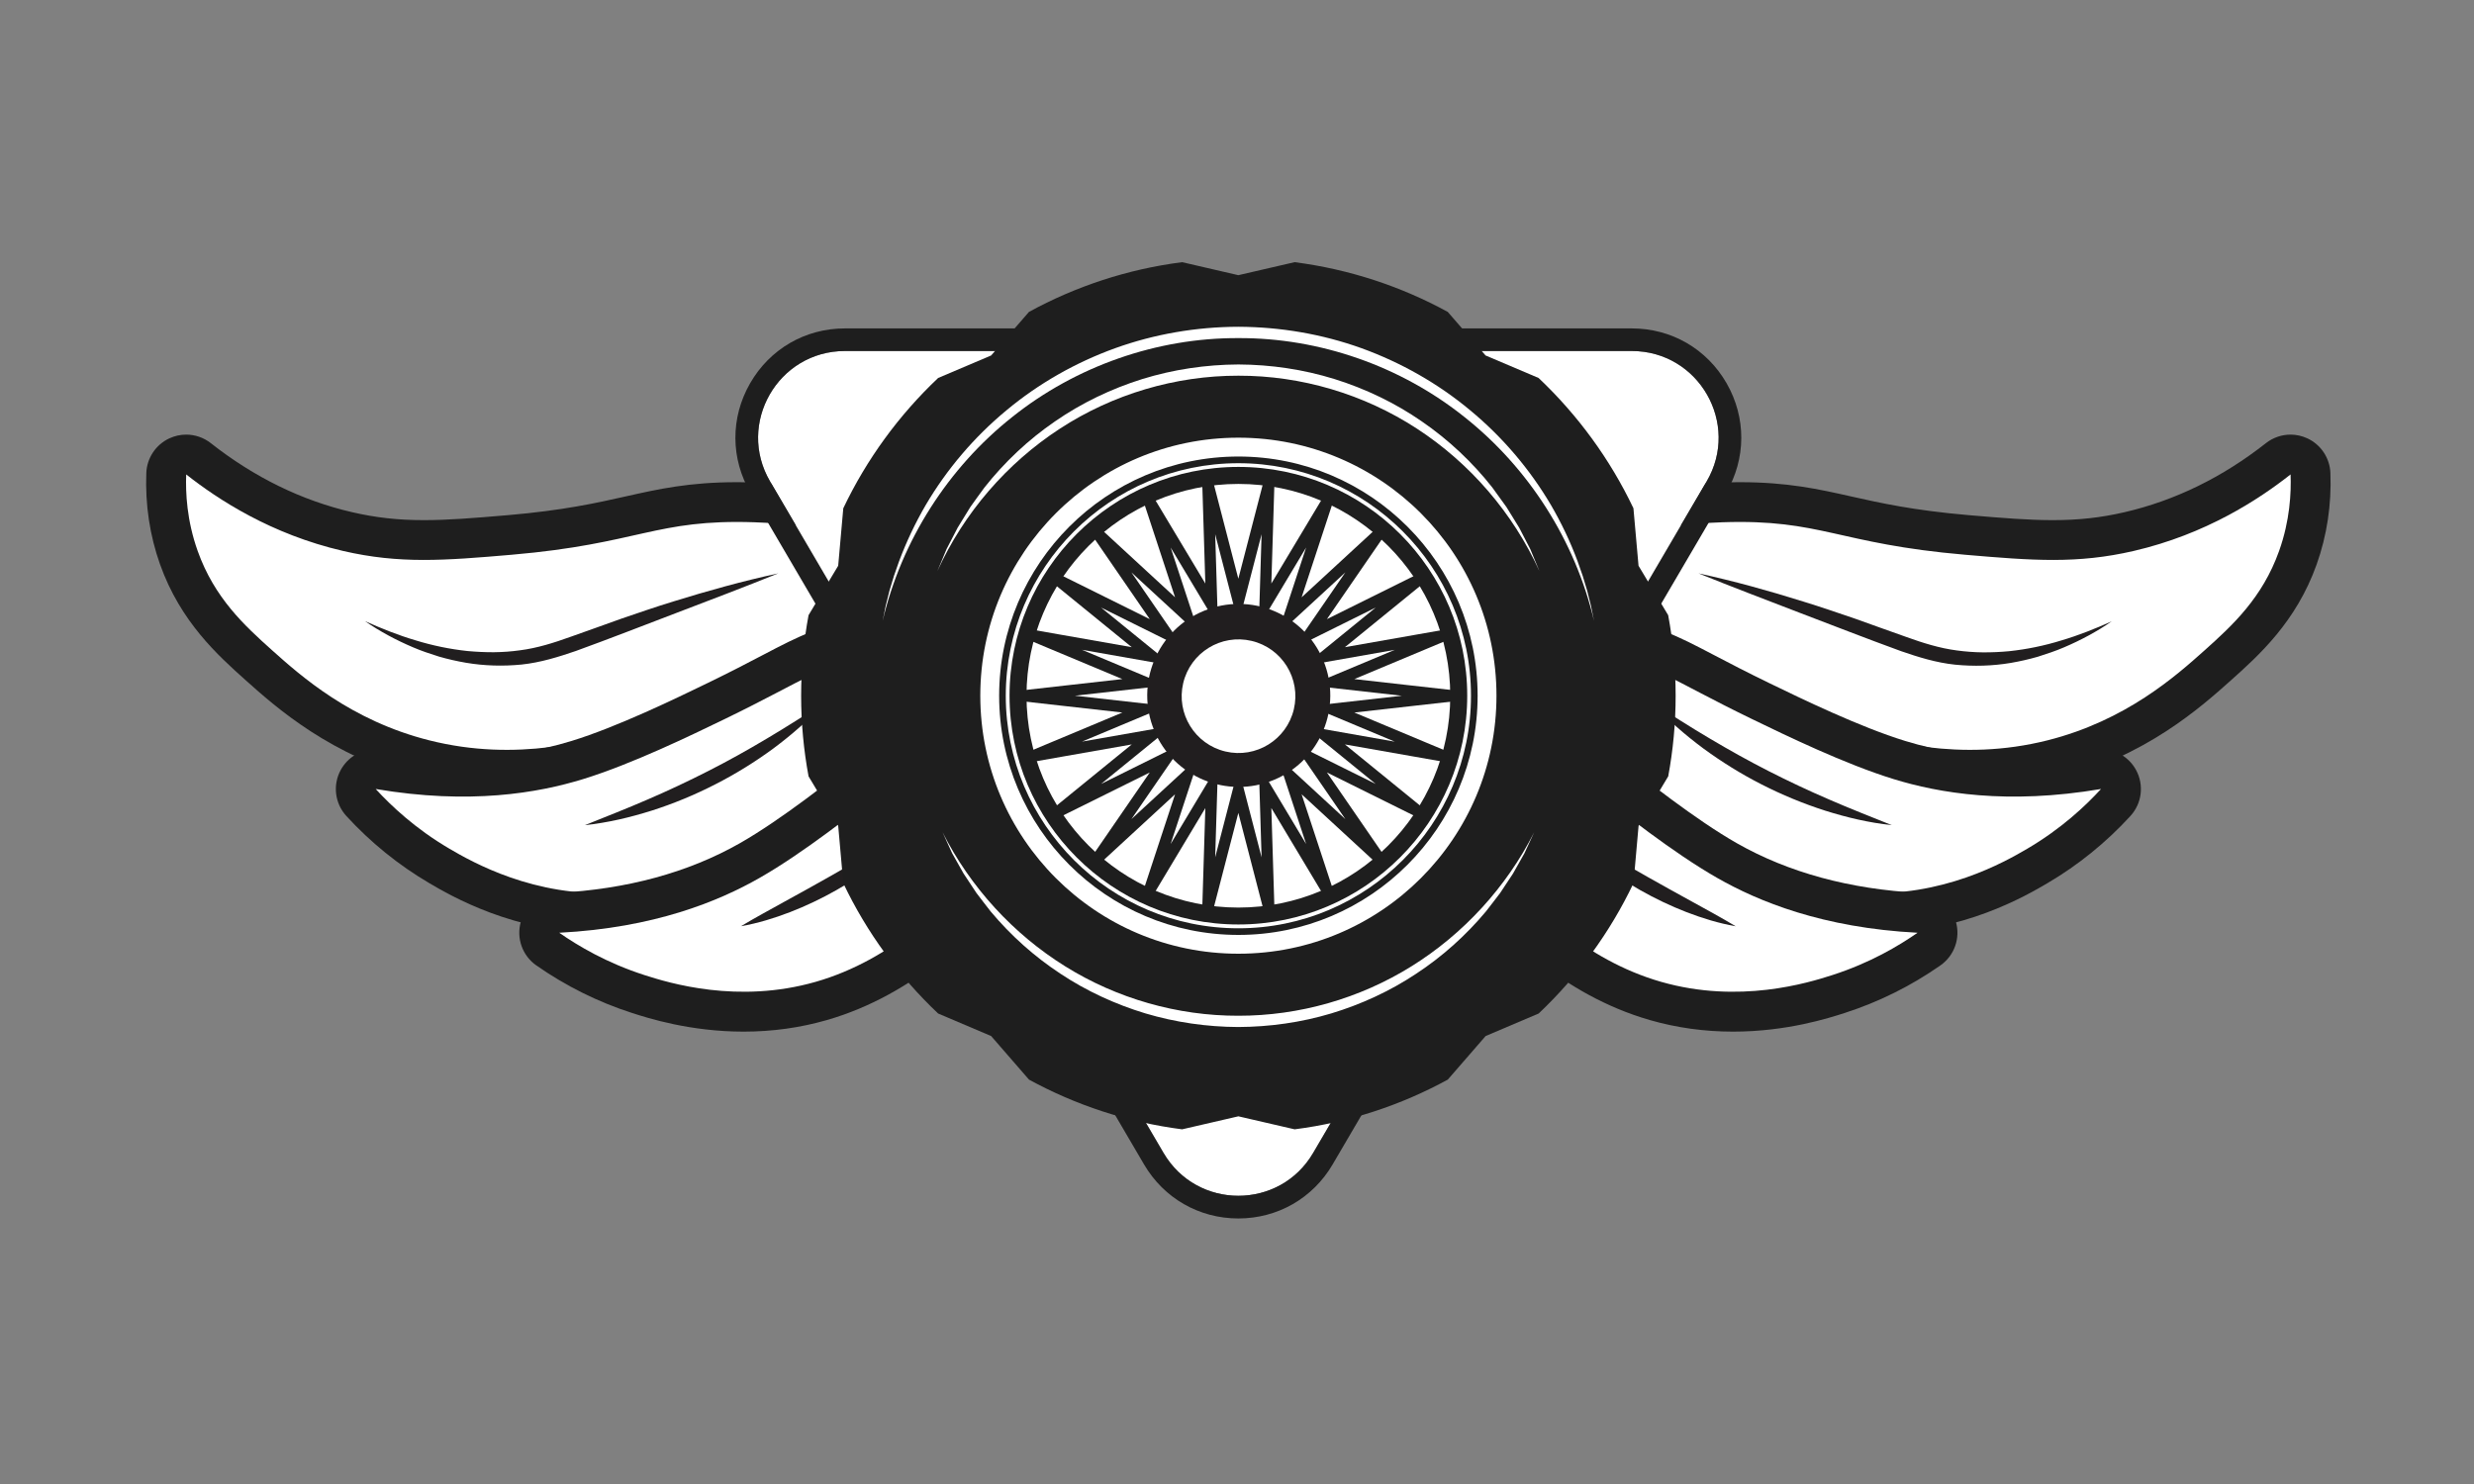 <?xml version="1.0" encoding="utf-8"?>
<!-- Generator: Adobe Illustrator 24.0.1, SVG Export Plug-In . SVG Version: 6.00 Build 0)  -->
<svg version="1.1" id="Capa_1" xmlns="http://www.w3.org/2000/svg" xmlns:xlink="http://www.w3.org/1999/xlink" x="0px" y="0px"
	 viewBox="0 0 500 300" style="enable-background:new 0 0 500 300;" xml:space="preserve">
<rect x="0" y="0" width="500" height="300" fill="#808080" stroke="none"/>
<style type="text/css">
	.st0{fill:#1E1E1E;}
	.st1{fill:#FFFFFF;}
	.st2{fill:#211E1F;}
</style>
<g>
	<g>
		<g>
			<path class="st0" d="M398.16,159.66c5.98,0,11.91-0.73,17.63-2.17c17.8-4.49,29.06-14.57,35.11-19.98
				c5.55-4.97,13.16-11.77,17.3-23.41c2.08-5.85,3.02-12.07,2.78-18.47c-0.11-3.03-1.92-5.75-4.67-7.02
				c-1.08-0.5-2.24-0.75-3.38-0.75c-1.78,0-3.54,0.59-4.99,1.73c-8.75,6.89-18.35,11.59-28.54,13.95c-4.8,1.11-9.28,1.61-14.52,1.61
				c-4.84,0-9.87-0.4-17-1.01c-11.2-0.96-17.92-2.47-23.85-3.8c-6.56-1.47-12.75-2.86-22.38-2.86c-1.23,0-2.53,0.02-3.84,0.07
				c-13.95,0.48-24.72,3.15-33.9,8.41c-3.32,1.9-11.1,6.36-17.36,15.62c-2.6,3.84-4.63,8.06-6.04,12.54
				c-0.89,2.83-0.15,5.92,1.92,8.05c1.54,1.58,3.63,2.44,5.78,2.44c0.74,0,1.48-0.1,2.21-0.31c1.86-0.53,3.77-1.01,5.67-1.42
				c0.09-0.02,9.38-1.97,20.15-1.97c3.29,0,6.39,0.18,9.23,0.54c7.04,0.89,9.88,2.51,14.18,4.96c4.25,2.43,9.54,5.45,19.39,8.31
				C375.81,156.68,386.06,159.66,398.16,159.66z"/>
			<path class="st1" d="M303.23,126.08c5.11-7.56,11.48-11.3,14.69-13.15c6.29-3.61,15.06-6.83,30.16-7.35
				c20.02-0.68,23.25,4.35,49.11,6.57c13.63,1.17,22.62,1.87,34.03-0.77c14.58-3.38,25.27-10.4,31.71-15.47
				c0.14,3.72-0.12,9.29-2.32,15.47c-3.39,9.51-9.45,15.07-15.08,20.11c-5.72,5.11-15.84,14.17-31.71,18.17
				c-17.81,4.49-32.88,0.1-42.54-2.71c-19.23-5.6-18.69-11.49-34.8-13.53c-15.67-1.99-32.1,1.55-32.1,1.55
				c-2.57,0.55-4.69,1.12-6.19,1.55C299.04,133.84,300.53,130.06,303.23,126.08z"/>
			<path class="st2" d="M343.27,115.91c7.17,1.55,14.23,3.52,21.22,5.71c3.5,1.07,6.96,2.27,10.43,3.45
				c3.45,1.21,6.88,2.5,10.3,3.68c3.41,1.23,6.78,2.29,10.26,2.74c1.74,0.24,3.51,0.37,5.28,0.39c1.77,0.01,3.54-0.07,5.32-0.24
				c3.54-0.38,7.07-1.1,10.52-2.17c3.47-1.02,6.85-2.38,10.2-3.87c-3.02,2.08-6.28,3.83-9.69,5.28c-1.7,0.73-3.47,1.31-5.25,1.88
				c-1.79,0.52-3.62,0.93-5.46,1.25c-3.7,0.63-7.49,0.73-11.26,0.36c-3.8-0.39-7.45-1.53-10.92-2.73
				c-6.92-2.52-13.67-5.16-20.5-7.76C356.89,121.25,350.06,118.66,343.27,115.91z"/>
			<path class="st0" d="M379.23,188.62c17.38,0,30.3-7.58,34.54-10.07c6.22-3.65,11.87-8.22,16.79-13.59
				c2.33-2.54,2.79-6.28,1.14-9.3c-1.43-2.63-4.16-4.21-7.08-4.21c-0.45,0-0.9,0.04-1.35,0.11c-5.56,0.94-11.01,1.42-16.2,1.42
				c-7.75,0-15.16-1.07-22.02-3.19c-9.21-2.83-21.07-8.59-27.44-11.68c-4.62-2.24-8.26-4.14-11.18-5.67
				c-7.66-4.01-12.29-6.42-19.07-6.42c-0.3,0-0.6,0-0.91,0.01c-10.95,0.34-21.49,6.64-31.34,18.73c-1.94,2.39-2.36,5.67-1.08,8.46
				c1.29,2.8,4.05,4.62,7.13,4.69c6.48,0.16,12.59,1.45,18.17,3.83c4.48,1.91,6.91,3.8,10.28,6.42c1.76,1.37,3.75,2.91,6.25,4.63
				c6.9,4.74,21.24,14.59,39.84,15.71C376.86,188.58,378.05,188.62,379.23,188.62z"/>
			<path class="st1" d="M424.62,159.5c-3.12,3.4-8.01,8.03-14.93,12.09c-4.5,2.64-17.16,9.86-33.52,8.87
				c-16.36-0.99-29.09-9.73-35.75-14.31c-7.13-4.9-9.9-8.39-17.92-11.82c-8.31-3.55-15.98-4.35-21.14-4.48
				c10.6-13.01,19.52-15.58,25.34-15.76c7.21-0.22,10.72,3.19,27.38,11.27c6.81,3.3,18.79,9.11,28.59,12.13
				C391.81,160.31,405.64,162.72,424.62,159.5z"/>
			<path class="st0" d="M350.26,208.55c10.85,0,19.35-2.74,22.55-3.77c6.86-2.21,13.37-5.44,19.34-9.61
				c2.83-1.97,4.09-5.52,3.14-8.83c-0.95-3.31-3.9-5.66-7.34-5.84c-14.09-0.73-26.51-4.11-36.93-10.04
				c-8.37-4.77-18.7-12.96-24.24-17.37c-4.03-3.2-7.16-5.84-9.68-7.97c-6.83-5.76-10.95-9.24-18.1-10.6
				c-1.86-0.35-3.78-0.53-5.69-0.53c-9.13,0-18.88,4.04-28.98,12c-2.42,1.91-3.54,5.02-2.89,8.03c0.65,3.01,2.95,5.39,5.94,6.13
				c6.29,1.57,11.97,4.15,16.9,7.69c3.95,2.84,5.92,5.21,8.63,8.5c1.42,1.72,3.03,3.66,5.09,5.88c5.7,6.12,17.56,18.86,35.46,24
				C338.84,207.77,344.49,208.55,350.26,208.55L350.26,208.55z"/>
			<path class="st2" d="M333.95,142.08c3.9,2.46,7.71,4.93,11.62,7.23c3.89,2.31,7.83,4.51,11.85,6.56
				c4.02,2.05,8.1,3.97,12.26,5.76c4.15,1.81,8.39,3.46,12.66,5.18c-4.59-0.49-9.1-1.55-13.5-2.94c-4.4-1.41-8.69-3.19-12.81-5.29
				c-4.12-2.1-8.07-4.55-11.79-7.28C340.53,148.54,337.03,145.51,333.95,142.08z"/>
			<path class="st1" d="M387.54,188.56c-3.78,2.64-9.57,6.09-17.2,8.55c-4.97,1.6-18.89,5.89-34.64,1.37
				c-15.75-4.52-26.27-15.83-31.78-21.75c-5.89-6.33-7.84-10.34-14.92-15.43c-7.34-5.27-14.65-7.72-19.66-8.97
				c13.17-10.39,22.44-10.96,28.17-9.87c7.09,1.35,9.77,5.44,24.28,16.96c5.93,4.71,16.36,12.98,25.27,18.06
				C355.34,182.21,368.31,187.57,387.54,188.56z"/>
			<path class="st2" d="M315.31,167.17c3.06,1.63,5.98,3.37,8.92,5.07c2.93,1.71,5.85,3.39,8.78,5.05c2.94,1.66,5.88,3.29,8.85,4.92
				c2.97,1.64,5.96,3.25,8.93,5.04c-3.42-0.6-6.73-1.62-9.95-2.86c-3.22-1.25-6.34-2.74-9.34-4.44c-3-1.7-5.89-3.61-8.62-5.72
				C320.17,172.09,317.58,169.79,315.31,167.17z"/>
		</g>
		<g>
			<path class="st0" d="M102.39,159.66c-5.98,0-11.91-0.73-17.63-2.17c-17.8-4.49-29.06-14.57-35.11-19.98
				c-5.55-4.97-13.16-11.77-17.3-23.41c-2.08-5.85-3.02-12.07-2.78-18.47c0.11-3.03,1.92-5.75,4.67-7.02
				c1.08-0.5,2.24-0.75,3.38-0.75c1.78,0,3.54,0.59,4.99,1.73c8.75,6.89,18.35,11.59,28.54,13.95c4.8,1.11,9.28,1.61,14.52,1.61
				c4.84,0,9.87-0.4,17-1.01c11.2-0.96,17.92-2.47,23.85-3.8c6.56-1.47,12.75-2.86,22.38-2.86c1.23,0,2.53,0.02,3.84,0.07
				c13.95,0.48,24.72,3.15,33.9,8.41c3.32,1.9,11.1,6.36,17.36,15.62c2.6,3.84,4.63,8.06,6.04,12.54c0.89,2.83,0.15,5.92-1.92,8.05
				c-1.54,1.58-3.63,2.44-5.78,2.44c-0.74,0-1.48-0.1-2.21-0.31c-1.86-0.53-3.77-1.01-5.67-1.42c-0.09-0.02-9.38-1.97-20.15-1.97
				c-3.29,0-6.39,0.18-9.23,0.54c-7.04,0.89-9.88,2.51-14.18,4.96c-4.25,2.43-9.54,5.45-19.39,8.31
				C124.74,156.68,114.49,159.66,102.39,159.66z"/>
			<path class="st1" d="M197.33,126.08c-5.11-7.56-11.48-11.3-14.69-13.15c-6.29-3.61-15.06-6.83-30.16-7.35
				c-20.02-0.68-23.25,4.35-49.11,6.57c-13.63,1.17-22.62,1.87-34.03-0.77c-14.58-3.38-25.27-10.4-31.71-15.47
				c-0.14,3.72,0.12,9.29,2.32,15.47c3.39,9.51,9.45,15.07,15.08,20.11c5.72,5.11,15.84,14.17,31.71,18.17
				c17.81,4.49,32.88,0.1,42.54-2.71c19.23-5.6,18.69-11.49,34.8-13.53c15.67-1.99,32.1,1.55,32.1,1.55
				c2.57,0.55,4.69,1.12,6.19,1.55C201.51,133.84,200.02,130.06,197.33,126.08z"/>
			<path class="st2" d="M157.29,115.91c-6.8,2.75-13.62,5.34-20.44,7.94c-6.83,2.6-13.58,5.25-20.5,7.76
				c-3.47,1.19-7.12,2.33-10.92,2.73c-3.77,0.37-7.56,0.27-11.26-0.36c-1.85-0.32-3.67-0.73-5.46-1.25
				c-1.78-0.56-3.54-1.14-5.25-1.88c-3.41-1.45-6.67-3.19-9.69-5.28c3.35,1.49,6.73,2.85,10.2,3.87c3.45,1.07,6.98,1.79,10.52,2.17
				c1.77,0.16,3.55,0.25,5.32,0.24c1.77-0.02,3.54-0.14,5.28-0.39c3.47-0.44,6.85-1.51,10.26-2.74c3.42-1.18,6.85-2.47,10.3-3.68
				c3.46-1.18,6.92-2.38,10.43-3.45C143.06,119.43,150.12,117.46,157.29,115.91z"/>
			<path class="st0" d="M121.33,188.62c-17.38,0-30.3-7.58-34.54-10.07c-6.22-3.65-11.87-8.22-16.79-13.59
				c-2.33-2.54-2.79-6.28-1.14-9.3c1.43-2.63,4.17-4.21,7.08-4.21c0.45,0,0.9,0.04,1.35,0.11c5.56,0.94,11.01,1.42,16.2,1.42
				c7.75,0,15.16-1.07,22.02-3.19c9.21-2.83,21.07-8.59,27.44-11.68c4.62-2.24,8.26-4.14,11.18-5.67
				c7.66-4.01,12.29-6.42,19.07-6.42c0.3,0,0.6,0,0.91,0.01c10.95,0.34,21.49,6.64,31.34,18.73c1.94,2.39,2.36,5.67,1.08,8.46
				c-1.29,2.8-4.05,4.62-7.13,4.69c-6.48,0.16-12.59,1.45-18.17,3.83c-4.48,1.91-6.91,3.8-10.28,6.42
				c-1.76,1.37-3.75,2.91-6.25,4.63c-6.9,4.74-21.24,14.59-39.84,15.71C123.69,188.58,122.5,188.62,121.33,188.62z"/>
			<path class="st1" d="M75.93,159.5c3.12,3.4,8.01,8.03,14.93,12.09c4.5,2.64,17.16,9.86,33.52,8.87
				c16.36-0.99,29.09-9.73,35.75-14.31c7.13-4.9,9.9-8.39,17.92-11.82c8.31-3.55,15.98-4.35,21.14-4.48
				c-10.6-13.01-19.52-15.58-25.34-15.76c-7.21-0.22-10.72,3.19-27.38,11.27c-6.81,3.3-18.79,9.11-28.59,12.13
				C108.74,160.31,94.92,162.72,75.93,159.5z"/>
			<path class="st0" d="M150.29,208.55c-10.85,0-19.35-2.74-22.55-3.77c-6.86-2.21-13.37-5.44-19.34-9.61
				c-2.83-1.97-4.09-5.52-3.14-8.83c0.95-3.31,3.9-5.66,7.34-5.84c14.09-0.73,26.51-4.11,36.93-10.04
				c8.37-4.77,18.7-12.96,24.24-17.37c4.03-3.2,7.16-5.84,9.68-7.97c6.83-5.76,10.95-9.24,18.1-10.6c1.86-0.35,3.78-0.53,5.69-0.53
				c9.13,0,18.88,4.04,28.98,12c2.42,1.91,3.54,5.02,2.89,8.03c-0.65,3.01-2.95,5.39-5.94,6.13c-6.29,1.57-11.97,4.15-16.9,7.69
				c-3.95,2.84-5.92,5.21-8.63,8.5c-1.42,1.72-3.03,3.66-5.09,5.88c-5.7,6.12-17.56,18.86-35.46,24
				C161.71,207.77,156.06,208.55,150.29,208.55L150.29,208.55z"/>
			<path class="st2" d="M166.6,142.08c-3.09,3.43-6.59,6.46-10.29,9.22c-3.72,2.74-7.67,5.18-11.79,7.28
				c-4.12,2.11-8.41,3.89-12.81,5.29c-4.4,1.39-8.91,2.45-13.5,2.94c4.28-1.73,8.51-3.37,12.66-5.18c4.16-1.79,8.24-3.71,12.26-5.76
				c4.02-2.04,7.96-4.24,11.85-6.56C158.89,147,162.7,144.53,166.6,142.08z"/>
			<path class="st1" d="M113.02,188.56c3.78,2.64,9.57,6.09,17.2,8.55c4.97,1.6,18.89,5.89,34.64,1.37
				c15.75-4.52,26.27-15.83,31.78-21.75c5.89-6.33,7.84-10.34,14.92-15.43c7.34-5.27,14.65-7.72,19.66-8.97
				c-13.17-10.39-22.44-10.96-28.17-9.87c-7.09,1.35-9.77,5.44-24.28,16.96c-5.93,4.71-16.36,12.98-25.27,18.06
				C145.21,182.21,132.24,187.57,113.02,188.56z"/>
			<path class="st2" d="M185.24,167.17c-2.28,2.62-4.86,4.92-7.58,7.05c-2.73,2.11-5.62,4.02-8.62,5.72c-3,1.7-6.13,3.19-9.34,4.44
				c-3.22,1.24-6.53,2.26-9.95,2.86c2.97-1.79,5.97-3.39,8.93-5.04c2.97-1.63,5.92-3.26,8.85-4.92c2.93-1.66,5.85-3.34,8.78-5.05
				C179.26,170.54,182.18,168.8,185.24,167.17z"/>
		</g>
	</g>
	<g>
		<path class="st1" d="M235.16,233.07L155.64,97.33c-6.84-11.68,1.58-26.37,15.12-26.37h159.03c13.54,0,21.96,14.7,15.12,26.37
			l-79.52,135.74C258.63,244.63,241.93,244.63,235.16,233.07z"/>
		<path class="st0" d="M329.79,70.96c13.54,0,21.96,14.7,15.12,26.37l-79.52,135.74c-3.38,5.78-9.25,8.66-15.12,8.66
			c-5.87,0-11.73-2.89-15.12-8.66L155.64,97.33c-6.84-11.68,1.58-26.37,15.12-26.37H329.79L329.79,70.96z M329.79,66.39H170.76
			c-8.02,0-15.18,4.15-19.17,11.11c-3.99,6.95-3.95,15.24,0.1,22.15l79.52,135.74c4.01,6.84,11.13,10.93,19.06,10.93
			c7.93,0,15.05-4.08,19.06-10.93l79.52-135.74c4.05-6.92,4.09-15.2,0.11-22.15C344.97,70.54,337.81,66.39,329.79,66.39
			L329.79,66.39z"/>
	</g>
	<g>
		<path class="st0" d="M257.87,193.64l-7.6-29.31l-7.6,29.31l0.93-30.28l-15.6,26.02l9.48-28.81l-22.26,20.52l17.15-24.93
			l-27.14,13.46l23.5-19.13l-29.89,5.26l27.99-11.71l-30.05-3.38l30.05-3.38l-27.99-11.71l29.89,5.26l-23.5-19.13l27.14,13.46
			l-17.15-24.94l22.26,20.52l-9.48-28.81l15.6,26.03l-0.93-30.28l7.6,29.31l7.6-29.31l-0.93,30.28l15.6-26.02l-9.48,28.81
			l22.26-20.52l-17.15,24.93l27.14-13.46l-23.5,19.13l29.89-5.26l-27.99,11.71l30.05,3.38l-30.05,3.38l27.99,11.71l-29.89-5.26
			l23.5,19.13l-27.14-13.46l17.15,24.93l-22.26-20.52l9.48,28.81l-15.6-26.03L257.87,193.64z M246.16,154.65l-0.57,18.66l4.69-18.09
			l4.69,18.09l-0.57-18.66l9.57,15.97l-5.82-17.7l13.75,12.67l-10.6-15.41l16.73,8.3l-14.47-11.78l18.33,3.23l-17.18-7.19
			l18.61-2.09l-18.61-2.09l17.18-7.19l-18.33,3.23l14.47-11.78l-16.73,8.3l10.6-15.41l-13.75,12.67l5.82-17.7l-9.57,15.97
			l0.57-18.66l-4.69,18.09l-4.69-18.09l0.57,18.66l-9.57-15.97l5.82,17.7l-13.75-12.67l10.6,15.41l-16.73-8.3L237,134.59
			l-18.33-3.23l17.18,7.19l-18.61,2.09l18.61,2.09l-17.18,7.19L237,146.7l-14.47,11.78l16.73-8.3l-10.6,15.41l13.75-12.67
			l-5.82,17.7L246.16,154.65z"/>
		<path class="st0" d="M337.14,124.36l-5.99-9.99l-1.03-11.62c-4.73-9.94-11.26-18.86-19.17-26.34l-10.71-4.55l-7.65-8.81
			c-9.41-5.14-19.86-8.62-30.95-10.05l-11.37,2.63L238.91,53c-11.09,1.42-21.54,4.91-30.95,10.05l-7.65,8.81l-10.71,4.55
			c-7.91,7.48-14.44,16.4-19.17,26.34l-1.03,11.62l-5.99,9.99c-0.98,5.28-1.5,10.72-1.5,16.29c0,5.57,0.52,11.01,1.5,16.29
			l5.99,9.99l1.03,11.62c4.73,9.94,11.26,18.86,19.17,26.34l10.71,4.55l7.65,8.81c9.41,5.14,19.86,8.62,30.95,10.05l11.37-2.63
			l11.37,2.63c11.09-1.42,21.54-4.91,30.95-10.05l7.65-8.81l10.71-4.55c7.91-7.48,14.44-16.4,19.17-26.34l1.03-11.62l5.99-9.99
			c0.98-5.28,1.5-10.72,1.5-16.29C338.65,135.08,338.13,129.64,337.14,124.36z M250.28,183.47c-23.65,0-42.82-19.17-42.82-42.82
			c0-23.65,19.17-42.82,42.82-42.82c23.65,0,42.82,19.17,42.82,42.82C293.1,164.3,273.93,183.47,250.28,183.47z"/>
		<g>
			<path class="st1" d="M311.12,115.46c-5.35-11.79-14.07-21.85-24.76-28.81c-10.69-6.97-23.37-10.73-36.08-10.7
				c-12.72-0.02-25.39,3.74-36.08,10.71c-10.69,6.96-19.41,17.02-24.76,28.8l1.87-4.48l2.24-4.32l2.55-4.15
				c0.95-1.32,1.88-2.65,2.86-3.96c4.04-5.12,8.85-9.66,14.25-13.36c5.39-3.73,11.38-6.6,17.64-8.56
				c6.28-1.94,12.85-2.92,19.43-2.95c6.57,0.03,13.15,1,19.43,2.95c6.27,1.96,12.26,4.83,17.64,8.56
				c5.4,3.71,10.22,8.24,14.25,13.36c0.97,1.31,1.91,2.64,2.86,3.96l2.56,4.15l2.24,4.32L311.12,115.46z"/>
			<path class="st1" d="M190.49,168.24c5.64,11.16,14.33,20.6,24.79,27.11c10.46,6.52,22.71,10.02,35,9.99
				c12.28,0.02,24.53-3.48,34.99-10c10.46-6.51,19.15-15.94,24.79-27.1l-1.97,4.26l-2.31,4.1c-0.87,1.31-1.72,2.63-2.6,3.93
				c-0.96,1.24-1.9,2.51-2.88,3.74c-4.04,4.83-8.79,9.1-14.08,12.57c-5.27,3.51-11.1,6.19-17.17,8.03
				c-6.08,1.82-12.44,2.72-18.79,2.75c-6.35-0.03-12.7-0.94-18.79-2.76c-6.07-1.84-11.9-4.52-17.17-8.03
				c-5.29-3.48-10.04-7.74-14.08-12.57c-0.98-1.23-1.92-2.5-2.88-3.74c-0.88-1.3-1.73-2.62-2.6-3.93l-2.31-4.1L190.49,168.24z"/>
		</g>
		<path class="st1" d="M250.28,187.66c-25.92,0-47.01-21.09-47.01-47.01s21.09-47.01,47.01-47.01s47.01,21.09,47.01,47.01
			S276.2,187.66,250.28,187.66z M250.28,94.39c-25.5,0-46.25,20.75-46.25,46.25s20.75,46.25,46.25,46.25s46.25-20.75,46.25-46.25
			S275.78,94.39,250.28,94.39z"/>
		
			<ellipse transform="matrix(0.924 -0.383 0.383 0.924 -34.772 106.482)" class="st2" cx="250.28" cy="140.65" rx="18.49" ry="18.49"/>
		
			<ellipse transform="matrix(0.23 -0.973 0.973 0.23 55.891 351.913)" class="st1" cx="250.28" cy="140.65" rx="11.49" ry="11.49"/>
		<path class="st1" d="M322.16,125.54c-3.82-16.28-13.24-30.97-26.17-41.22c-12.89-10.31-29.27-16.04-45.72-15.97
			c-16.45-0.07-32.83,5.67-45.72,15.97c-12.92,10.25-22.35,24.95-26.17,41.22l0.62-3.07l0.76-3.04l0.91-3.01l1.04-2.97
			c1.47-3.93,3.27-7.73,5.39-11.37c4.27-7.25,9.82-13.77,16.33-19.15c6.49-5.41,13.96-9.65,21.92-12.53
			c7.97-2.87,16.45-4.32,24.92-4.34c8.47,0.03,16.95,1.47,24.92,4.34c7.96,2.89,15.43,7.12,21.92,12.53
			c6.51,5.38,12.06,11.9,16.33,19.15c2.12,3.63,3.93,7.44,5.39,11.37l1.04,2.97l0.91,3.01l0.76,3.04L322.16,125.54z"/>
		<path class="st1" d="M250.28,92.29c26.66,0,48.35,21.69,48.35,48.35S276.94,189,250.28,189s-48.35-21.69-48.35-48.35
			S223.61,92.29,250.28,92.29L250.28,92.29z M250.28,88.48c-28.81,0-52.16,23.35-52.16,52.16s23.35,52.16,52.16,52.16
			s52.16-23.35,52.16-52.16S279.08,88.48,250.28,88.48L250.28,88.48z"/>
	</g>
</g>
</svg>

